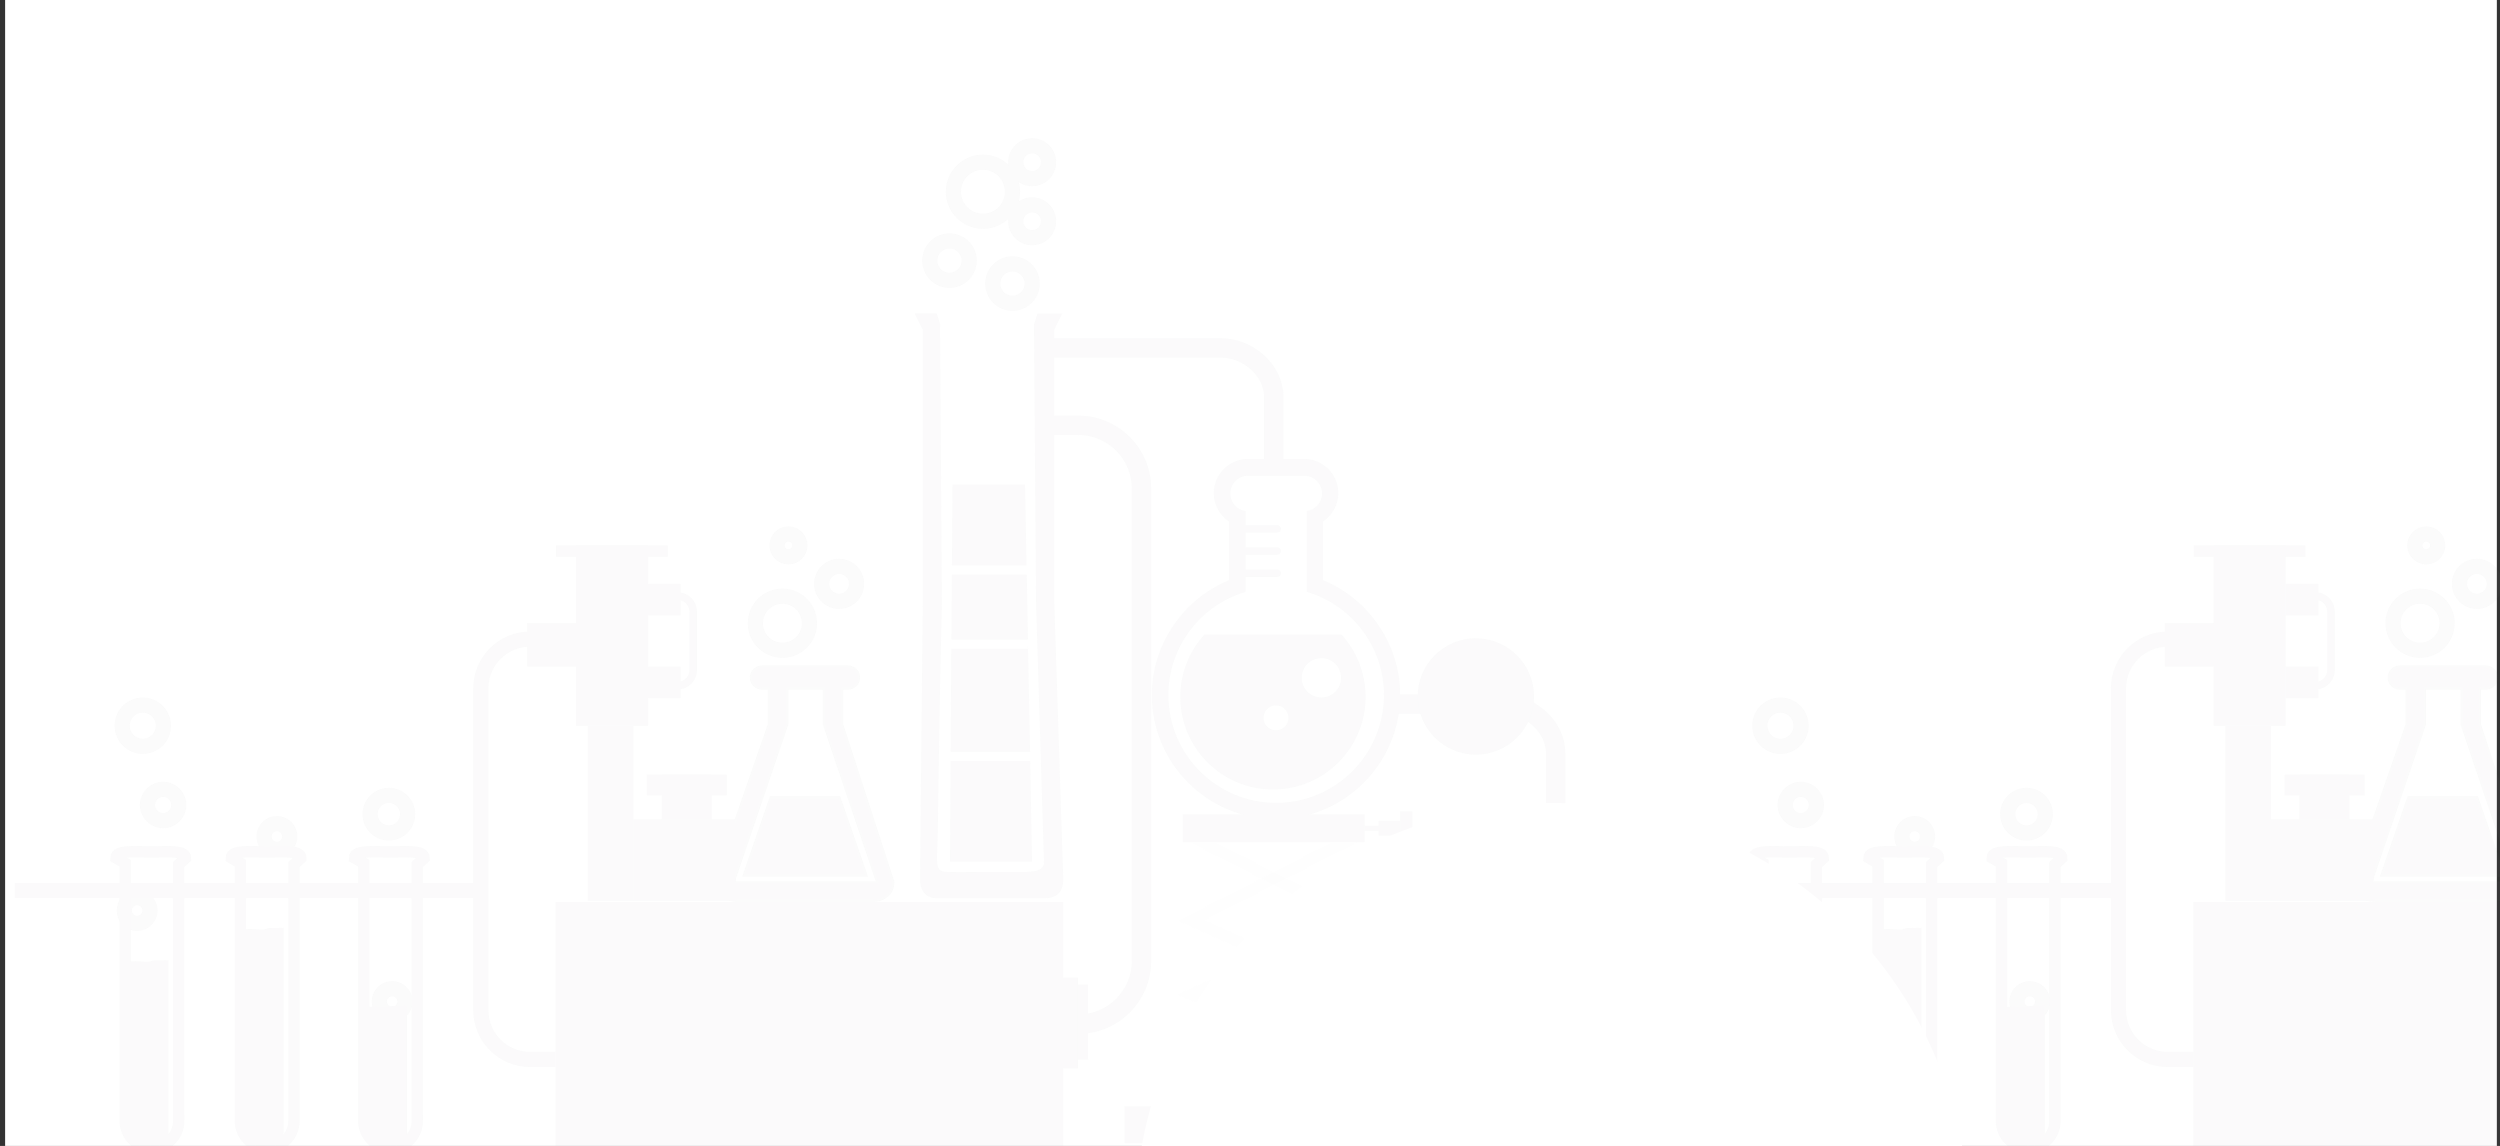 <?xml version="1.0" encoding="utf-8"?>
<!-- Generator: Adobe Illustrator 18.0.0, SVG Export Plug-In . SVG Version: 6.00 Build 0)  -->
<!DOCTYPE svg PUBLIC "-//W3C//DTD SVG 1.1//EN" "http://www.w3.org/Graphics/SVG/1.1/DTD/svg11.dtd">
<svg version="1.1" xmlns:x="http://ns.adobe.com/Extensibility/1.0/" xmlns:i="http://ns.adobe.com/AdobeIllustrator/10.0/" xmlns:graph="http://ns.adobe.com/Graphs/1.0/"
	 xmlns="http://www.w3.org/2000/svg" xmlns:xlink="http://www.w3.org/1999/xlink" xmlns:a="http://ns.adobe.com/AdobeSVGViewerExtensions/3.0/"
	 x="0px" y="0px" viewBox="0 0 1905 873.2" enable-background="new 0 0 1905 873.2" xml:space="preserve">
<rect x="0" y="0" width="1905" height="873.2" fill="#333333" stroke="none"/>
<g id="_x30_">
</g>
<g id="_x31_">
</g>
<g id="Layer_4">
	<g>
		<g>
			<g>
				<rect x="3.9" y="-1.1" fill="#FFFFFF" width="1898.7" height="875.6"/>
			</g>
		</g>
		<g opacity="0.5">
			<defs>
				<rect id="SVGID_151_" x="11.4" y="-1.1" opacity="0.5" width="1898.7" height="874.6"/>
			</defs>
			<clipPath id="SVGID_2_">
				<use xlink:href="#SVGID_151_"  overflow="visible"/>
			</clipPath>
			<g opacity="8.000000e-02" clip-path="url(#SVGID_2_)">
				<circle fill="none" stroke="#868686" stroke-width="11.552" stroke-miterlimit="10" cx="108.8" cy="553" r="15.7"/>
				<circle fill="none" stroke="#868686" stroke-width="11.552" stroke-miterlimit="10" cx="296.3" cy="620.4" r="14.3"/>
				<circle fill="none" stroke="#868686" stroke-width="11.552" stroke-miterlimit="10" cx="124.3" cy="613.4" r="11.9"/>
				<circle fill="none" stroke="#868686" stroke-width="11.552" stroke-miterlimit="10" cx="104.5" cy="693.8" r="9.8"/>
				<circle fill="none" stroke="#868686" stroke-width="11.552" stroke-miterlimit="10" cx="211" cy="637.4" r="9.8"/>
				<path fill="none" stroke="#868686" stroke-width="11.552" stroke-miterlimit="10" d="M298.8,753.4c5.4,0,9.8,4.4,9.8,9.8
					c0,5.4-4.4,9.8-9.8,9.8c-5.4,0-9.8-4.4-9.8-9.8C289,757.8,293.4,753.4,298.8,753.4z"/>
				<path stroke="#FFFFFF" stroke-width="3.811" stroke-miterlimit="10" d="M217.7,690.7"/>
				<g>
					<path fill="#868589" d="M216.1,707.1c-2.8-0.2-6.5,0.1-11.4,0.1l-3.9,1.2c-9.4,0-19.2-3.4-19.2,7.8v127.7
						c0,11.3,6.4,30.2,17.7,30.2l5.7-2.8c4.6,0,8.3,6.4,11.1-3.5V707.1z"/>
					<path fill="#868589" d="M128.4,731.8c-2.8-0.2-6.5,0.1-11.4,0.1l-3.9,1c-9.4,0-19.2-2.9-19.2,6.7v108.8
						c0,9.6,6.4,25.8,17.7,25.8l5.7-2.4c4.6,0,8.3,5.4,11.1-3V731.8z"/>
					<path fill="#868589" d="M310.1,766.5c-2.8-0.2-6.5,0.1-11.4,0.1l-3.9,0.8c-9.4,0-19.2-2.2-19.2,5v82.2
						c0,7.2,6.4,19.5,17.7,19.5l5.7-1.8c4.6,0,8.3,4.1,11.1-2.3V766.5z"/>
				</g>
				<path fill="none" stroke="#868589" stroke-width="11.552" stroke-miterlimit="10" d="M1190.3,677.6c11.4,0,20.8-9.3,20.8-20.8
					c0-11.4-9.3-20.8-20.8-20.8c-11.4,0-20.8,9.3-20.8,20.8C1169.5,668.2,1178.8,677.6,1190.3,677.6z M1190.3,643.7
					c7.2,0,13.1,5.9,13.1,13.1c0,7.2-5.9,13.1-13.1,13.1c-7.2,0-13.1-5.9-13.1-13.1C1177.1,649.6,1183,643.7,1190.3,643.7z"/>
				<path fill="none" stroke="#868589" stroke-width="11.552" stroke-miterlimit="10" d="M1154.7,699.6c6.8,0,12.3-5.5,12.3-12.3
					c0-6.8-5.5-12.3-12.3-12.3s-12.3,5.5-12.3,12.3C1142.4,694.1,1147.9,699.6,1154.7,699.6z M1154.7,682.6c2.6,0,4.7,2.1,4.7,4.7
					c0,2.6-2.1,4.7-4.7,4.7c-2.6,0-4.7-2.1-4.7-4.7C1150,684.7,1152.1,682.6,1154.7,682.6z"/>
				<path fill="#868589" d="M1264.9,656.4c-1.9-1-4.2-0.2-5.1,1.6l-26.1,50.2h-132.5c-1.6,0-3,1-3.6,2.4c-0.6,1.5-0.2,3.1,1,4.2
					l14.2,13.1c0.2,0.2,0.5,0.3,0.7,0.4v123.3c0,10.7,8.7,19.4,19.4,19.4h89.2c10.7,0,19.4-8.7,19.4-19.4V729.3c0-0.1,0-0.3,0-0.4
					h1.9c5.7,0,10.4-4.6,10.4-10.4c0-5.7-4.6-10.4-10.4-10.4h-1.2l24.2-46.7C1267.5,659.7,1266.8,657.4,1264.9,656.4z M1110.9,715.8
					h118.8l-2.8,5.5h-110L1110.9,715.8z M1167.2,836.2c-5.3-2.7-6.7-7.6-10.5-12.4c-11.5-13.5-15,7.9-21,13.9
					c-3.3,3-8.8,3.5-14.5,3.2v-22.1h13.5c2.1,0,3.8-1.7,3.8-3.8c0-2.1-1.7-3.8-3.8-3.8h-13.5v-9.7h31.3c2.1,0,3.8-1.7,3.8-3.8
					c0-2.1-1.7-3.8-3.8-3.8h-31.3v-9.7h13.5c2.1,0,3.8-1.7,3.8-3.8c0-2.1-1.7-3.8-3.8-3.8h-13.5v-9.7h31.3c2.1,0,3.8-1.7,3.8-3.8
					c0-2.1-1.7-3.8-3.8-3.8h-31.3v-9.7h13.5c2.1,0,3.8-1.7,3.8-3.8c0-2.1-1.7-3.8-3.8-3.8h-13.5v-12.9h101.8L1167.2,836.2z
					 M1233.9,729.3v99.4c-2.1,1.4-4.4,2.7-7.2,3.4c-6.3,1.6-13.9-2.4-19.8-4.8c-5.1-2-8.3-4-13.1,0c-3.2,3.2-3.6,8.7-7.9,11.1
					c-2.7,1.3-7.4,1-11.4,0.2l57-109.7h2.5C1234,729,1233.9,729.2,1233.9,729.3z M1243.4,715.8c1.5,0,2.7,1.2,2.7,2.7
					c0,1.5-1.2,2.7-2.7,2.7h-8l2.8-5.5L1243.4,715.8L1243.4,715.8z"/>
				<path fill="#868589" d="M1008.2,442.1v-44.7c7-4.7,11.6-12.7,11.6-21.6c0-14.4-11.7-26.1-26.1-26.1H951
					c-14.4,0-26.1,11.7-26.1,26.1c0,8.9,4.6,16.9,11.6,21.6v44.7c-35,14.4-58.8,49.1-58.8,87.5c0,52.2,42.4,94.6,94.6,94.6
					c52.2,0,94.6-42.4,94.6-94.6C1067,491.3,1043.2,456.5,1008.2,442.1z M972.4,611.8c-45.3,0-82.1-36.8-82.1-82.1
					c0-37.2,24.8-68.6,58.8-78.7v-11.4h24.2c1.6,0,2.8-1.3,2.8-2.8c0-1.6-1.3-2.8-2.8-2.8h-24.2v-11.3h24.2c1.6,0,2.8-1.3,2.8-2.8
					c0-1.6-1.3-2.8-2.8-2.8h-24.2v-11.3h24.2c1.6,0,2.8-1.3,2.8-2.8c0-1.6-1.3-2.8-2.8-2.8h-24.2v-10.8c-6.6-0.9-11.6-6.5-11.6-13.3
					c0-7.5,6.1-13.6,13.6-13.6h42.7c7.5,0,13.6,6.1,13.6,13.6c0,6.8-5.1,12.4-11.6,13.3V451c34,10,58.8,41.5,58.8,78.7
					C1054.5,575,1017.7,611.8,972.4,611.8z"/>
				<path fill="#868589" d="M1022.2,483.5H917.8c-11.4,12.5-18.4,29.2-18.4,47.5c0,39,31.6,70.6,70.6,70.6c39,0,70.6-31.6,70.6-70.6
					C1040.5,512.6,1033.6,496,1022.2,483.5z M972.3,556.5c-5.2,0-9.5-4.3-9.5-9.5c0-5.3,4.3-9.5,9.5-9.5c5.3,0,9.5,4.3,9.5,9.5
					C981.8,552.3,977.6,556.5,972.3,556.5z M1006.9,531.5c-8.3,0-15-6.7-15-15c0-8.3,6.7-15,15-15c8.3,0,15,6.7,15,15
					C1021.9,524.8,1015.1,531.5,1006.9,531.5z"/>
				<circle fill="none" stroke="#868686" stroke-width="11.552" stroke-miterlimit="10" cx="786.5" cy="123.6" r="12.5"/>
				<circle fill="none" stroke="#868686" stroke-width="11.552" stroke-miterlimit="10" cx="786.5" cy="168.6" r="12.5"/>
				<path fill="none" stroke="#868686" stroke-width="11.552" stroke-miterlimit="10" d="M771.5,201.1c8.3,0,15,6.7,15,15
					c0,8.3-6.7,15-15,15c-8.3,0-15-6.7-15-15C756.5,207.8,763.2,201.1,771.5,201.1z"/>
				<circle fill="none" stroke="#868686" stroke-width="11.552" stroke-miterlimit="10" cx="723.5" cy="198.6" r="15"/>
				<circle fill="none" stroke="#868686" stroke-width="11.552" stroke-miterlimit="10" cx="749" cy="146.1" r="22.5"/>
				<path fill="#868589" d="M810.2,670.1l-6.9-212.8v-206l6.1-12.4h-18.8l-2.7,8.4l1.6,212.8l6,196.2c0.8,9.2-12.2,8.1-21.5,8.1
					l-20.8,0h0c0,0-24,0.3-28.4,0.1c-8.8-0.4-11.7,1.1-10.6-17.9c0.8-15.4,0.5-59.2,3.5-186.8l-1.4-212.9l-2.5-8.1h-16.8l6.2,12.4
					v206c0,0-2.1,200.3-2.1,212.6c0,16.7,14.2,14.6,14.2,14.6s58.5,0,79.6,0C798.9,684.5,810.2,684.6,810.2,670.1z"/>
				<g>
					<polygon fill="#868589" points="725,487.3 783.3,487.3 782.4,437.9 725.3,437.9 					"/>
					<polygon fill="#868589" points="784.9,572.8 783.3,490.8 783.3,494.4 724.9,494.4 724.4,572.8 					"/>
					<polygon fill="#868589" points="782.2,430.8 781.1,369.3 725.8,369.3 725.4,430.8 					"/>
					<polygon fill="#868589" points="724.4,579.9 723.9,656.6 786.4,656.6 785,579.9 					"/>
				</g>
				<g id="Your_Icon_5_">
					<polygon fill="#868589" stroke="#868686" stroke-width="1.615" stroke-miterlimit="10" points="566.7,667.2 660.3,667.2 
						639.6,607.5 587.3,607.5 					"/>
					<path fill="#868589" stroke="#868686" stroke-width="1.615" stroke-miterlimit="10" d="M641.7,551.9v-27.2h4.4
						c4.7,0,8.5-3.7,8.5-8.4c0-4.7-3.8-8.4-8.5-8.4h-65.4c-4.7,0-8.5,3.7-8.5,8.4c0,4.7,3.8,8.4,8.5,8.4h5.2v27.2L544.2,672v0.4
						c0,4.5,2.9,8.1,6,10.5c3.1,2.5,7.6,3.5,11.7,3.5H665c4.2,0,7.7-1,10.7-3.5c3.1-2.4,5-6,5-10.5V672L641.7,551.9z M558.9,672.5
						l41-120.6v-27.2h27.9v27.2l40.7,120.6L558.9,672.5z"/>
					<circle fill="none" stroke="#868686" stroke-width="11.552" stroke-miterlimit="10" cx="600.8" cy="415.6" r="8.7"/>
					<path fill="none" stroke="#868686" stroke-width="11.552" stroke-miterlimit="10" d="M596.2,495.5c11.4,0,20.6-9.2,20.6-20.6
						c0-11.4-9.2-20.6-20.6-20.6c-11.4,0-20.6,9.2-20.6,20.6C575.5,486.2,584.8,495.5,596.2,495.5z"/>
					<circle fill="none" stroke="#868686" stroke-width="11.552" stroke-miterlimit="10" cx="639.4" cy="444.9" r="13.3"/>
				</g>
				<g>
					<path fill="none" stroke="#868589" stroke-width="14.788" stroke-miterlimit="10" d="M821.7,780.4c26.5,0,48.1-21.5,48.1-48.1
						V372.2c0-26.5-21.5-48.1-48.1-48.1h-24.9"/>
				</g>
				<rect x="401.7" y="474.8" fill="#868589" width="37.5" height="33.1"/>
				<rect x="438.9" y="415.6" fill="#868589" width="54.9" height="137.4"/>
				<rect x="423.7" y="415.6" fill="#868589" width="85.2" height="8.7"/>
				<rect x="447.9" y="553" fill="#868589" width="34.7" height="133.4"/>
				<rect x="482.5" y="624.3" fill="#868589" width="78.2" height="62.1"/>
				<rect x="504.3" y="590.3" fill="#868589" width="38.1" height="34"/>
				<rect x="492.9" y="590.3" fill="#868589" width="60.9" height="15.8"/>
				<g>
					<path fill="none" stroke="#868589" stroke-width="5.776" stroke-miterlimit="10" d="M516.3,522.5c6.6,0,11.9-5.3,11.9-11.9
						v-44.5c0-6.6-5.3-11.9-11.9-11.9h-6.2"/>
				</g>
				<rect x="423.3" y="687.3" fill="#868589" width="386.8" height="191.8"/>
				<rect x="806" y="744.9" fill="#868589" width="15.4" height="69.2"/>
				<rect x="821.4" y="750.3" fill="#868589" width="7.7" height="57.1"/>
				<rect x="857" y="843" fill="#868589" width="229.1" height="28.1"/>
				<rect x="944.6" y="824.6" fill="#868589" width="53.9" height="25.6"/>
				<rect x="1039.9" y="814.1" fill="#868589" width="15.4" height="3.9"/>
				<rect x="1050.5" y="810.3" fill="#868589" width="16.4" height="11.4"/>
				<rect x="1067" y="803.1" fill="#868589" width="9.2" height="25.8"/>
				<g>
					<path fill="none" stroke="#868589" stroke-width="14.788" stroke-miterlimit="10" d="M970.6,351.9v-49.3
						c0-20.7-19.7-37.5-40.4-37.5h-130"/>
				</g>
				<polyline opacity="0.2" fill="none" stroke="#868589" stroke-width="8.664" stroke-miterlimit="10" points="907.7,637.4 
					1033.1,701.4 907.7,757.8 1033.1,810.3 				"/>
				<polyline opacity="0.2" fill="none" stroke="#868589" stroke-width="8.664" stroke-miterlimit="10" points="1033.2,637.4 
					907.8,701.4 1033.2,757.8 907.8,810.3 				"/>
				<path fill="#9B8579" d="M1127.2,532.6c-1.8-1.1-3.9-1.8-6.2-1.8c-2.3,0-4.4,0.6-6.2,1.8l6.2,10.5L1127.2,532.6z"/>
				<g>
					<rect x="901.3" y="620.5" fill="#868589" width="138.6" height="21.2"/>
					<rect x="1039.9" y="629.2" fill="#868589" width="15.4" height="3.9"/>
					<rect x="1050.5" y="625.4" fill="#868589" width="16.4" height="11.4"/>
					<rect x="1067" y="618.2" fill="#868589" width="9.2" height="25.8"/>
				</g>
				<rect x="901.3" y="805.4" fill="#868589" width="138.6" height="21.2"/>
				<path fill="none" stroke="#868589" stroke-width="8.664" stroke-miterlimit="10" d="M136.2,854.1c0,11.3-9.1,20.4-20.4,20.4
					l0,0c-11.3,0-20.4-9.1-20.4-20.4V657.8l-7.1-4.1c0-6.2,16-4.5,27.2-4.5l0,0c11.2,0,25.9-1.7,25.9,4.7l-5.3,4.9V854.1z"/>
				<path fill="none" stroke="#868589" stroke-width="8.664" stroke-miterlimit="10" d="M224,854.1c0,11.3-9.1,20.4-20.4,20.4l0,0
					c-11.2,0-20.4-9.1-20.4-20.4V657.8l-7-4.1c0-6.2,16-4.5,27.2-4.5l0,0c11.3,0,25.9-1.7,25.9,4.7l-5.3,4.9V854.1z"/>
				<path fill="none" stroke="#868589" stroke-width="8.664" stroke-miterlimit="10" d="M318,854.1c0,11.3-9.1,20.4-20.4,20.4l0,0
					c-11.2,0-20.4-9.1-20.4-20.4V657.8l-7.1-4.1c0-6.2,16-4.5,27.2-4.5l0,0c11.3,0,25.9-1.7,25.9,4.7l-5.3,4.9V854.1z"/>
				<line fill="none" stroke="#868589" stroke-width="11.464" stroke-miterlimit="10" x1="0" y1="678.6" x2="363.4" y2="678.6"/>
				<g>
					<path fill="none" stroke="#868589" stroke-width="11.552" stroke-miterlimit="10" d="M403.9,487c-20.7,0-37.5,16.8-37.5,37.5
						v245.3c0,20.7,16.8,37.5,37.5,37.5h19.5"/>
				</g>
				<g>
					<path fill="none" stroke="#868589" stroke-width="14.788" stroke-miterlimit="10" d="M1185.4,708.2V574
						c0-20.7-19.7-37.5-40.4-37.5h-81.5"/>
				</g>
				<path opacity="0.1" d="M1168.9,530.7c0,24.5-19.8,44.3-44.3,44.3c-24.5,0-44.3-19.9-44.3-44.3c0-24.5,19.8-44.3,44.3-44.3
					C1149,486.4,1168.9,506.2,1168.9,530.7z"/>
				<path fill="#868589" d="M1168.9,530.7c0,24.5-19.8,44.3-44.3,44.3c-24.5,0-44.3-19.9-44.3-44.3c0-24.5,19.8-44.3,44.3-44.3
					C1149,486.4,1168.9,506.2,1168.9,530.7z"/>
				<g>
					<defs>
						<path id="SVGID_153_" d="M1234.2,799c0-6.3-5.1-11.5-11.5-11.5h-89.8c-6.3,0-11.4,5.1-11.4,11.5v53.7
							c0,6.3,5.1,11.5,11.4,11.5h89.8c6.3,0,11.5-5.1,11.5-11.5V799z"/>
					</defs>
					<clipPath id="SVGID_4_">
						<use xlink:href="#SVGID_153_"  overflow="visible"/>
					</clipPath>
					<g clip-path="url(#SVGID_4_)">
						<path fill="none" d="M1135.9,837.6c5.9-5.9,9.5-27.3,21-13.9c2.4,3,3.8,6,5.8,8.5l-7.1-20.1l-13.7,7.3l-12.9,8.3l-7.6-0.1
							v13.1C1127.1,841.1,1132.7,840.6,1135.9,837.6z"/>
						<path fill="none" d="M1186.2,838.4c4.4-2.4,4.7-7.9,7.9-11.1c4.8-4,7.9-2,13.1,0c5.9,2.4,13.5,6.3,19.8,4.8
							c2.8-0.7,5.1-2,7.2-3.4v-9l-35.7-3.6l-20,15.5l-3.7,7.1C1178.8,839.4,1183.5,839.7,1186.2,838.4z"/>
						<path fill="#868589" d="M1234.2,828.6c-2.1,1.4-4.4,2.7-7.2,3.4c-6.3,1.6-13.9-2.4-19.8-4.8c-5.1-2-8.3-4-13.1,0
							c-3.2,3.2-3.6,8.7-7.9,11.1c-2.7,1.3-7.4,1-11.4,0.2c0,0-8.4-0.8-12.1-6.3v0c-2-2.5-3.5-5.5-5.8-8.5
							c-11.5-13.5-15,7.9-21,13.9c-3.2,3-8.8,3.5-14.5,3.2v-13.1l-7.6-0.1v24c0,10.7,8.7,19.4,19.4,19.4h89.2
							c10.7,0,19.4-8.7,19.4-19.4v-31.2l-7.6-0.8V828.6z"/>
					</g>
				</g>
				<rect x="493.7" y="444.9" fill="#868589" width="24.9" height="24.1"/>
				<rect x="493.7" y="507.9" fill="#868589" width="24.9" height="24.1"/>
			</g>
			<g opacity="8.000000e-02" clip-path="url(#SVGID_2_)">
				<circle fill="none" stroke="#868686" stroke-width="11.552" stroke-miterlimit="10" cx="1356.7" cy="553" r="15.7"/>
				<circle fill="none" stroke="#868686" stroke-width="11.552" stroke-miterlimit="10" cx="1544.2" cy="620.4" r="14.3"/>
				<circle fill="none" stroke="#868686" stroke-width="11.552" stroke-miterlimit="10" cx="1372.2" cy="613.4" r="11.9"/>
				<circle fill="none" stroke="#868686" stroke-width="11.552" stroke-miterlimit="10" cx="1352.4" cy="693.8" r="9.8"/>
				<circle fill="none" stroke="#868686" stroke-width="11.552" stroke-miterlimit="10" cx="1459" cy="637.4" r="9.8"/>
				<path fill="none" stroke="#868686" stroke-width="11.552" stroke-miterlimit="10" d="M1546.7,753.4c5.4,0,9.8,4.4,9.8,9.8
					c0,5.4-4.4,9.8-9.8,9.8c-5.4,0-9.8-4.4-9.8-9.8C1536.9,757.8,1541.3,753.4,1546.7,753.4z"/>
				<path stroke="#FFFFFF" stroke-width="3.811" stroke-miterlimit="10" d="M1465.6,690.7"/>
				<g>
					<path fill="#868589" d="M1464.1,707.1c-2.8-0.2-6.5,0.1-11.4,0.1l-3.9,1.2c-9.4,0-19.2-3.4-19.2,7.8v127.7
						c0,11.3,6.4,30.2,17.7,30.2l5.7-2.8c4.6,0,8.3,6.4,11.1-3.5V707.1z"/>
					<path fill="#868589" d="M1376.3,731.8c-2.8-0.2-6.5,0.1-11.4,0.1l-3.9,1c-9.4,0-19.2-2.9-19.2,6.7v108.8
						c0,9.6,6.4,25.8,17.7,25.8l5.7-2.4c4.6,0,8.3,5.4,11.1-3V731.8z"/>
					<path fill="#868589" d="M1558.1,766.5c-2.8-0.2-6.5,0.1-11.4,0.1l-3.9,0.8c-9.4,0-19.2-2.2-19.2,5v82.2
						c0,7.2,6.4,19.5,17.7,19.5l5.7-1.8c4.6,0,8.3,4.1,11.1-2.3V766.5z"/>
				</g>
				<g id="Your_Icon_4_">
					<polygon fill="#868589" stroke="#868686" stroke-width="1.615" stroke-miterlimit="10" points="1814.6,667.2 1908.2,667.2 
						1887.6,607.5 1835.2,607.5 					"/>
					<path fill="#868589" stroke="#868686" stroke-width="1.615" stroke-miterlimit="10" d="M1889.7,551.9v-27.2h4.4
						c4.7,0,8.5-3.7,8.5-8.4c0-4.7-3.8-8.4-8.5-8.4h-65.4c-4.7,0-8.5,3.7-8.5,8.4c0,4.7,3.8,8.4,8.5,8.4h5.2v27.2L1792.1,672v0.4
						c0,4.5,2.9,8.1,6,10.5c3.1,2.5,7.6,3.5,11.7,3.5H1913c4.2,0,7.7-1,10.7-3.5c3.1-2.4,5-6,5-10.5V672L1889.7,551.9z
						 M1806.8,672.5l41-120.6v-27.2h27.9v27.2l40.7,120.6L1806.8,672.5z"/>
					<circle fill="none" stroke="#868686" stroke-width="11.552" stroke-miterlimit="10" cx="1848.8" cy="415.6" r="8.7"/>
					<path fill="none" stroke="#868686" stroke-width="11.552" stroke-miterlimit="10" d="M1844.1,495.5c11.4,0,20.6-9.2,20.6-20.6
						c0-11.4-9.2-20.6-20.6-20.6c-11.4,0-20.6,9.2-20.6,20.6C1823.5,486.2,1832.7,495.5,1844.1,495.5z"/>
					<circle fill="none" stroke="#868686" stroke-width="11.552" stroke-miterlimit="10" cx="1887.4" cy="444.9" r="13.3"/>
				</g>
				<rect x="1649.6" y="474.8" fill="#868589" width="37.5" height="33.1"/>
				<rect x="1686.8" y="415.6" fill="#868589" width="54.9" height="137.4"/>
				<rect x="1671.6" y="415.6" fill="#868589" width="85.2" height="8.7"/>
				<rect x="1695.8" y="553" fill="#868589" width="34.7" height="133.4"/>
				<rect x="1730.5" y="624.3" fill="#868589" width="78.2" height="62.1"/>
				<rect x="1752.2" y="590.3" fill="#868589" width="38.1" height="34"/>
				<rect x="1740.9" y="590.3" fill="#868589" width="60.9" height="15.8"/>
				<g>
					<path fill="none" stroke="#868589" stroke-width="5.776" stroke-miterlimit="10" d="M1764.3,522.5c6.6,0,11.9-5.3,11.9-11.9
						v-44.5c0-6.6-5.3-11.9-11.9-11.9h-6.2"/>
				</g>
				<rect x="1671.3" y="687.3" fill="#868589" width="386.8" height="191.8"/>
				<path fill="none" stroke="#868589" stroke-width="8.664" stroke-miterlimit="10" d="M1384.2,854.1c0,11.3-9.1,20.4-20.4,20.4
					l0,0c-11.3,0-20.4-9.1-20.4-20.4V657.8l-7.1-4.1c0-6.2,16-4.5,27.2-4.5l0,0c11.3,0,25.9-1.7,25.9,4.7l-5.3,4.9V854.1z"/>
				<path fill="none" stroke="#868589" stroke-width="8.664" stroke-miterlimit="10" d="M1471.9,854.1c0,11.3-9.1,20.4-20.4,20.4
					l0,0c-11.2,0-20.4-9.1-20.4-20.4V657.8l-7-4.1c0-6.2,16-4.5,27.2-4.5l0,0c11.3,0,25.9-1.7,25.9,4.7l-5.3,4.9V854.1z"/>
				<path fill="none" stroke="#868589" stroke-width="8.664" stroke-miterlimit="10" d="M1565.9,854.1c0,11.3-9.1,20.4-20.4,20.4
					l0,0c-11.2,0-20.4-9.1-20.4-20.4V657.8l-7.1-4.1c0-6.2,16-4.5,27.2-4.5l0,0c11.3,0,25.9-1.7,25.9,4.7l-5.3,4.9V854.1z"/>
				
					<line fill="none" stroke="#868589" stroke-width="11.464" stroke-miterlimit="10" x1="1247.9" y1="678.6" x2="1611.4" y2="678.6"/>
				<g>
					<path fill="none" stroke="#868589" stroke-width="11.552" stroke-miterlimit="10" d="M1651.8,487c-20.7,0-37.5,16.8-37.5,37.5
						v245.3c0,20.7,16.8,37.5,37.5,37.5h19.5"/>
				</g>
				<rect x="1741.7" y="444.9" fill="#868589" width="24.9" height="24.1"/>
				<rect x="1741.7" y="507.9" fill="#868589" width="24.9" height="24.1"/>
			</g>
		</g>
		<g>
			<path fill="#FFFFFF" d="M1495.1,873.2c-4-22-10.3-43.9-19.2-65.3c-67-161.9-252.6-238.9-414.7-171.8c-0.4,0.1-0.7,0.3-1.1,0.5
				C957,679.7,888.5,770.9,870,873.2L1495.1,873.2z"/>
		</g>
	</g>
	<g>
		<defs>
			<rect id="SVGID_157_" x="0" y="0" width="1905" height="870.4"/>
		</defs>
		<clipPath id="SVGID_6_">
			<use xlink:href="#SVGID_157_"  overflow="visible"/>
		</clipPath>
	</g>
	<path fill="none" d="M1320.4,630.3"/>
	<path fill="#A6A6A6" d="M308.9,298.4"/>
</g>
<g id="_x31_F">
</g>
</svg>
